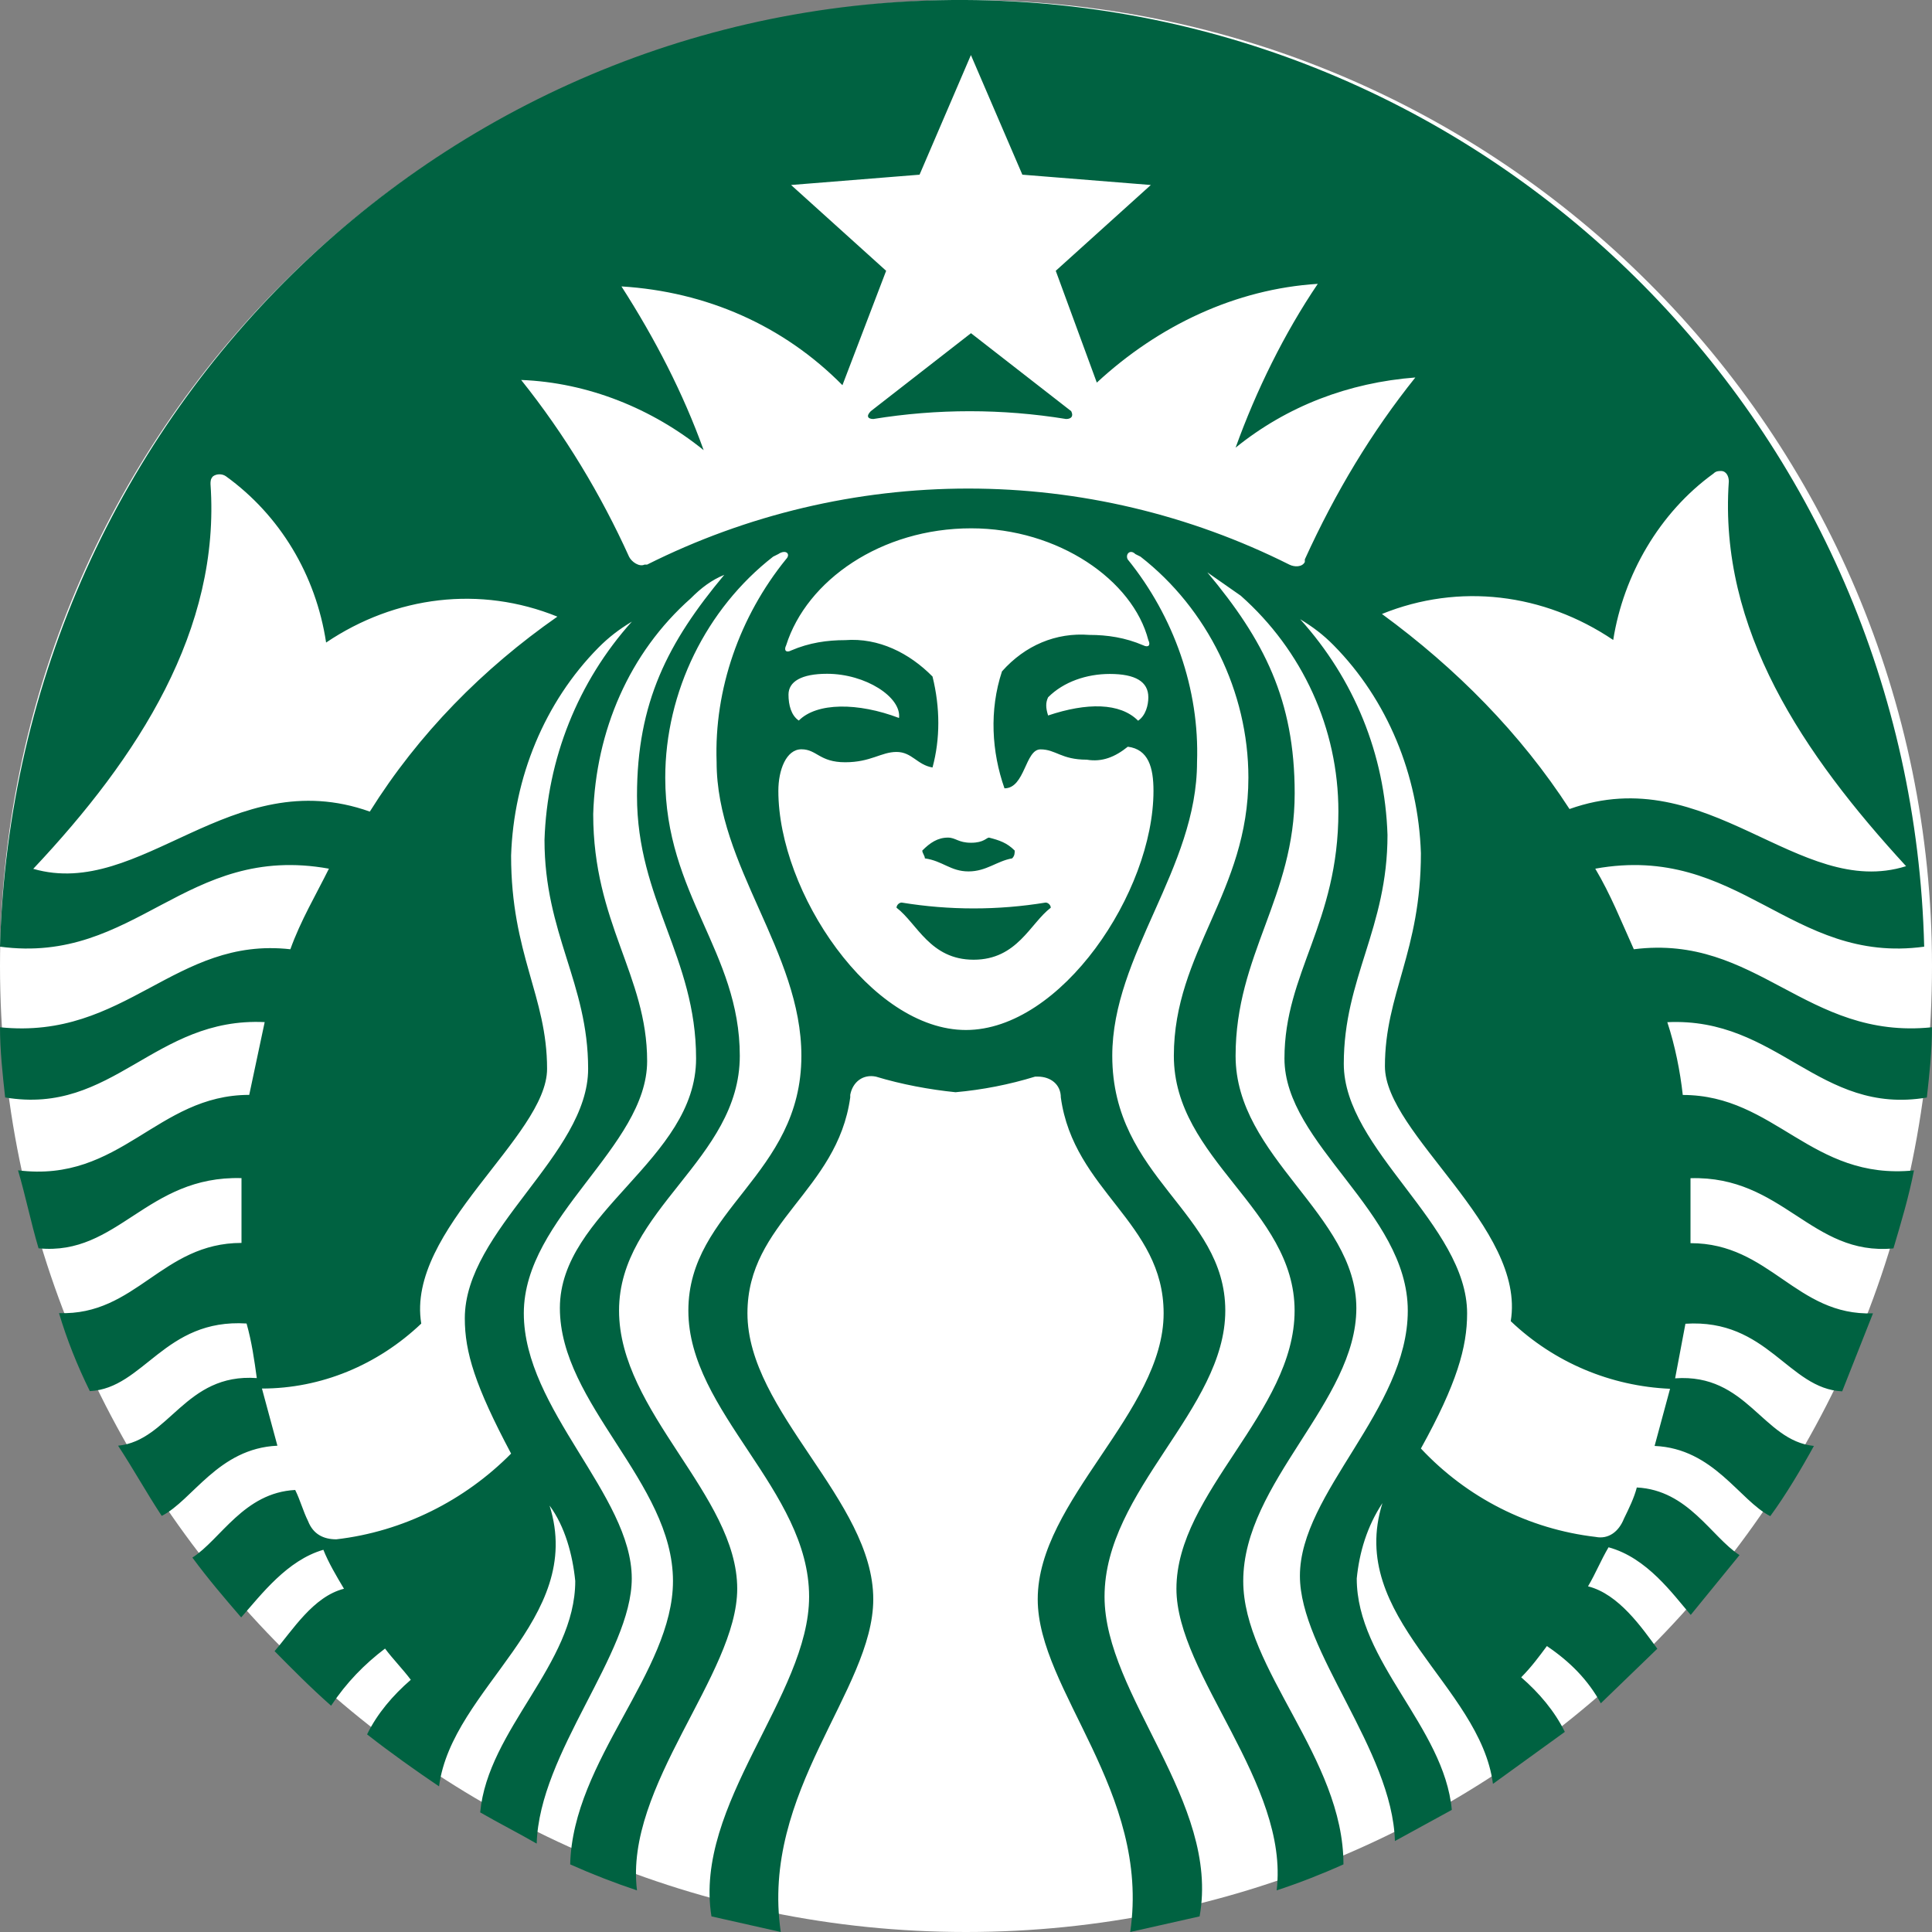 <svg width="24" height="24" viewBox="0 0 24 24" fill="none" xmlns="http://www.w3.org/2000/svg">
<rect x="0" y="0" width="24" height="24" fill="#808080" stroke="none"/>
<path d="M24 12C24 18.624 18.624 24 12 24C5.376 24 0 18.624 0 12C0 5.376 5.376 2.09212e-10 12 2.09212e-10C18.624 2.09212e-10 24 5.376 24 12Z" fill="white"/>
<path d="M13.243 5.205C12.45 5.076 11.642 5.076 10.849 5.205C10.786 5.205 10.753 5.173 10.817 5.108L12.062 4.139L13.307 5.108C13.339 5.172 13.306 5.205 13.243 5.205ZM11.201 11.212C11.169 11.212 11.137 11.244 11.137 11.276C11.393 11.47 11.553 11.922 12.095 11.922C12.637 11.922 12.797 11.47 13.053 11.276C13.053 11.244 13.021 11.212 12.989 11.212C12.397 11.309 11.793 11.309 11.201 11.212ZM12.063 10.469C11.903 10.469 11.872 10.405 11.776 10.405C11.649 10.405 11.553 10.469 11.457 10.566C11.457 10.598 11.489 10.63 11.489 10.663C11.712 10.695 11.808 10.825 12.031 10.825C12.254 10.825 12.383 10.696 12.573 10.663C12.605 10.631 12.605 10.599 12.605 10.566C12.509 10.469 12.414 10.438 12.286 10.405C12.254 10.405 12.223 10.469 12.063 10.469ZM24 12.762C24 13.053 23.968 13.344 23.936 13.634C22.596 13.86 22.085 12.633 20.712 12.698C20.808 12.988 20.872 13.311 20.904 13.602C22.053 13.602 22.5 14.668 23.776 14.539C23.713 14.862 23.617 15.185 23.521 15.508C22.5 15.605 22.148 14.603 21 14.636V15.443C21.989 15.443 22.309 16.348 23.267 16.315L22.884 17.284C22.213 17.252 21.958 16.379 20.937 16.444L20.809 17.122C21.703 17.058 21.894 17.897 22.533 17.962C22.373 18.253 22.181 18.575 21.991 18.834C21.608 18.64 21.289 17.994 20.554 17.962L20.746 17.252C20.012 17.22 19.31 16.929 18.767 16.412C18.959 15.249 17.204 14.086 17.204 13.246C17.204 12.342 17.651 11.825 17.651 10.598C17.619 9.629 17.236 8.693 16.566 8.015C16.439 7.886 16.311 7.789 16.151 7.692C16.821 8.435 17.204 9.371 17.236 10.372C17.236 11.535 16.693 12.149 16.693 13.215C16.693 14.281 18.225 15.217 18.225 16.315C18.225 16.735 18.098 17.187 17.651 17.994C18.225 18.607 18.991 18.995 19.821 19.092C19.981 19.124 20.109 19.027 20.173 18.866C20.236 18.737 20.3 18.607 20.333 18.478C20.971 18.51 21.258 19.091 21.609 19.318L21.003 20.061C20.78 19.803 20.461 19.351 19.982 19.221C19.886 19.383 19.823 19.544 19.727 19.706C20.11 19.802 20.397 20.222 20.588 20.481L19.886 21.159C19.727 20.868 19.503 20.642 19.216 20.448C19.12 20.577 19.025 20.707 18.897 20.836C19.12 21.03 19.312 21.256 19.439 21.514L18.546 22.16C18.386 20.933 16.726 20.094 17.173 18.672C16.981 18.963 16.886 19.285 16.854 19.609C16.854 20.642 17.939 21.45 18.035 22.483L17.328 22.87C17.297 21.739 16.148 20.512 16.148 19.576C16.148 18.543 17.488 17.509 17.488 16.282C17.488 15.054 15.956 14.215 15.956 13.149C15.956 12.083 16.626 11.47 16.626 10.081C16.626 9.048 16.179 8.079 15.413 7.4L14.998 7.11C15.7 7.95 16.083 8.692 16.083 9.855C16.083 11.146 15.349 11.857 15.349 13.117C15.349 14.377 16.849 15.087 16.849 16.25C16.849 17.412 15.444 18.413 15.444 19.64C15.444 20.738 16.689 21.837 16.689 23.16C16.418 23.282 16.141 23.39 15.859 23.483C16.019 22.158 14.614 20.802 14.614 19.736C14.614 18.541 16.082 17.54 16.082 16.281C16.082 15.022 14.582 14.408 14.582 13.116C14.582 11.824 15.508 11.081 15.508 9.66C15.508 8.595 14.998 7.561 14.168 6.915L14.104 6.883C14.04 6.819 13.977 6.883 14.008 6.948C14.583 7.658 14.902 8.563 14.87 9.467C14.87 10.791 13.817 11.857 13.817 13.116C13.817 14.634 15.221 15.054 15.221 16.281C15.221 17.509 13.721 18.51 13.721 19.834C13.721 21.061 15.158 22.385 14.902 23.806L14.04 24C14.296 22.256 12.891 20.997 12.891 19.866C12.891 18.639 14.455 17.541 14.455 16.314C14.455 15.183 13.338 14.796 13.178 13.633C13.178 13.471 13.051 13.374 12.891 13.374H12.859C12.537 13.473 12.205 13.538 11.87 13.568C11.551 13.536 11.2 13.471 10.88 13.374C10.721 13.342 10.593 13.439 10.562 13.6V13.632C10.402 14.795 9.285 15.183 9.285 16.313C9.285 17.54 10.848 18.638 10.848 19.866C10.848 20.996 9.444 22.256 9.699 24L8.838 23.806C8.614 22.417 10.051 21.061 10.051 19.834C10.051 18.509 8.551 17.54 8.551 16.281C8.551 15.022 9.955 14.602 9.955 13.116C9.955 11.824 8.902 10.758 8.902 9.466C8.87 8.562 9.189 7.657 9.764 6.947C9.827 6.883 9.764 6.819 9.668 6.883L9.604 6.915C8.774 7.561 8.264 8.594 8.264 9.66C8.264 11.113 9.19 11.824 9.19 13.116C9.19 14.407 7.69 15.021 7.69 16.28C7.69 17.54 9.158 18.574 9.158 19.736C9.158 20.802 7.753 22.19 7.913 23.483C7.631 23.389 7.354 23.281 7.083 23.16C7.115 21.868 8.36 20.77 8.36 19.64C8.36 18.413 6.955 17.444 6.955 16.249C6.955 15.054 8.647 14.408 8.647 13.149C8.647 11.889 7.913 11.179 7.913 9.886C7.913 8.724 8.296 7.981 8.997 7.141C8.838 7.206 8.71 7.303 8.582 7.432C7.816 8.11 7.401 9.079 7.369 10.113C7.369 11.469 8.039 12.115 8.039 13.181C8.039 14.247 6.507 15.119 6.507 16.314C6.507 17.508 7.848 18.574 7.848 19.608C7.848 20.544 6.699 21.771 6.667 22.902C6.444 22.773 6.188 22.643 5.965 22.514C6.061 21.481 7.146 20.673 7.146 19.64C7.114 19.317 7.019 18.962 6.827 18.703C7.274 20.124 5.614 20.964 5.454 22.191C5.167 21.997 4.848 21.771 4.56 21.545C4.687 21.286 4.879 21.061 5.103 20.867C5.007 20.738 4.879 20.608 4.783 20.479C4.528 20.673 4.305 20.899 4.113 21.189C3.858 20.964 3.634 20.737 3.411 20.511C3.634 20.253 3.89 19.833 4.273 19.736C4.177 19.575 4.081 19.413 4.017 19.252C3.57 19.381 3.251 19.801 2.996 20.092C2.773 19.834 2.581 19.608 2.39 19.349C2.742 19.123 3.029 18.542 3.667 18.509C3.731 18.638 3.763 18.767 3.827 18.896C3.89 19.058 4.018 19.122 4.178 19.122C5.009 19.026 5.774 18.638 6.349 18.057C5.902 17.216 5.774 16.797 5.774 16.377C5.774 15.28 7.306 14.343 7.306 13.277C7.306 12.211 6.764 11.598 6.764 10.435C6.796 9.429 7.18 8.467 7.849 7.722C7.689 7.819 7.562 7.916 7.434 8.045C6.764 8.723 6.381 9.66 6.349 10.629C6.349 11.856 6.796 12.373 6.796 13.277C6.796 14.117 5.041 15.279 5.233 16.442C4.69 16.958 3.988 17.249 3.254 17.249L3.446 17.959C2.711 17.992 2.392 18.638 2.009 18.831C1.818 18.541 1.658 18.25 1.467 17.959C2.105 17.895 2.297 17.055 3.19 17.119C3.159 16.893 3.127 16.667 3.063 16.441C2.042 16.377 1.787 17.248 1.116 17.281C0.957 16.958 0.829 16.635 0.733 16.312C1.691 16.345 2.01 15.44 3 15.44V14.635C1.819 14.602 1.468 15.604 0.479 15.507C0.383 15.184 0.319 14.861 0.224 14.538C1.5 14.699 1.947 13.601 3.096 13.601L3.288 12.697C1.915 12.632 1.404 13.859 0.064 13.633C0.032 13.342 0 13.052 0 12.761C1.563 12.923 2.171 11.631 3.607 11.792C3.734 11.437 3.926 11.114 4.086 10.791C2.298 10.469 1.692 11.986 0 11.76C0.189 5.076 5.678 -0.189 12.285 0.005C18.636 0.199 23.744 5.334 23.903 11.76C22.243 11.986 21.605 10.469 19.817 10.791C20.009 11.114 20.136 11.437 20.296 11.792C21.828 11.599 22.434 12.923 23.999 12.761M6.924 7.66C5.966 7.272 4.913 7.401 4.051 7.982C3.924 7.142 3.477 6.4 2.806 5.916C2.783 5.9 2.755 5.892 2.726 5.892C2.698 5.892 2.67 5.9 2.647 5.916C2.615 5.948 2.615 5.98 2.615 6.013C2.742 7.822 1.721 9.404 0.413 10.793C1.753 11.18 2.87 9.468 4.594 10.082C5.2 9.114 5.999 8.306 6.924 7.66M12.064 6.563C10.946 6.563 10.021 7.209 9.766 8.016C9.734 8.08 9.766 8.113 9.829 8.08C10.052 7.984 10.276 7.952 10.499 7.952C10.915 7.92 11.297 8.113 11.584 8.404C11.68 8.792 11.68 9.179 11.584 9.534C11.393 9.502 11.329 9.341 11.137 9.341C10.946 9.341 10.818 9.469 10.499 9.469C10.179 9.469 10.147 9.308 9.956 9.308C9.766 9.308 9.669 9.566 9.669 9.824C9.669 11.084 10.818 12.795 11.999 12.795C13.18 12.795 14.329 11.084 14.329 9.824C14.329 9.534 14.266 9.308 14.01 9.276C13.851 9.404 13.691 9.469 13.5 9.437C13.181 9.437 13.117 9.309 12.925 9.309C12.734 9.309 12.734 9.793 12.478 9.793C12.319 9.341 12.287 8.824 12.447 8.34C12.734 8.017 13.117 7.855 13.531 7.887C13.755 7.887 13.978 7.92 14.201 8.016C14.265 8.048 14.297 8.016 14.265 7.952C14.074 7.209 13.149 6.563 12.064 6.563ZM13.786 8.372C13.499 8.372 13.212 8.469 13.02 8.662C12.989 8.727 12.989 8.791 13.02 8.888C13.499 8.727 13.914 8.727 14.138 8.953C14.233 8.888 14.265 8.759 14.265 8.662C14.265 8.468 14.105 8.372 13.786 8.372ZM9.923 8.951C10.147 8.725 10.658 8.725 11.168 8.919C11.2 8.661 10.753 8.37 10.274 8.37C9.955 8.37 9.795 8.467 9.795 8.629C9.795 8.757 9.828 8.887 9.923 8.951ZM17.584 4.689C16.753 4.753 15.988 5.044 15.349 5.561C15.605 4.85 15.955 4.139 16.37 3.526C15.349 3.59 14.392 4.043 13.625 4.753L13.115 3.364L14.296 2.298L12.7 2.17L12.061 0.684L11.423 2.17L9.827 2.298L11.008 3.364L10.465 4.785C9.731 4.042 8.774 3.623 7.72 3.558C8.135 4.204 8.486 4.882 8.741 5.592C8.103 5.076 7.305 4.752 6.474 4.72C7.017 5.399 7.464 6.142 7.815 6.917C7.847 6.981 7.942 7.045 8.006 7.014H8.038C9.279 6.392 10.644 6.069 12.028 6.069C13.412 6.069 14.777 6.392 16.017 7.014C16.081 7.046 16.177 7.046 16.209 6.981V6.949C16.592 6.109 17.039 5.367 17.582 4.689M19.497 10.05C21.22 9.436 22.337 11.18 23.678 10.76C22.402 9.371 21.348 7.821 21.476 5.98C21.476 5.916 21.444 5.851 21.38 5.851C21.349 5.851 21.317 5.851 21.285 5.883C20.614 6.368 20.167 7.143 20.04 7.95C19.178 7.369 18.125 7.239 17.167 7.627C18.093 8.305 18.89 9.113 19.497 10.05Z" fill="#006241"/>
</svg>
